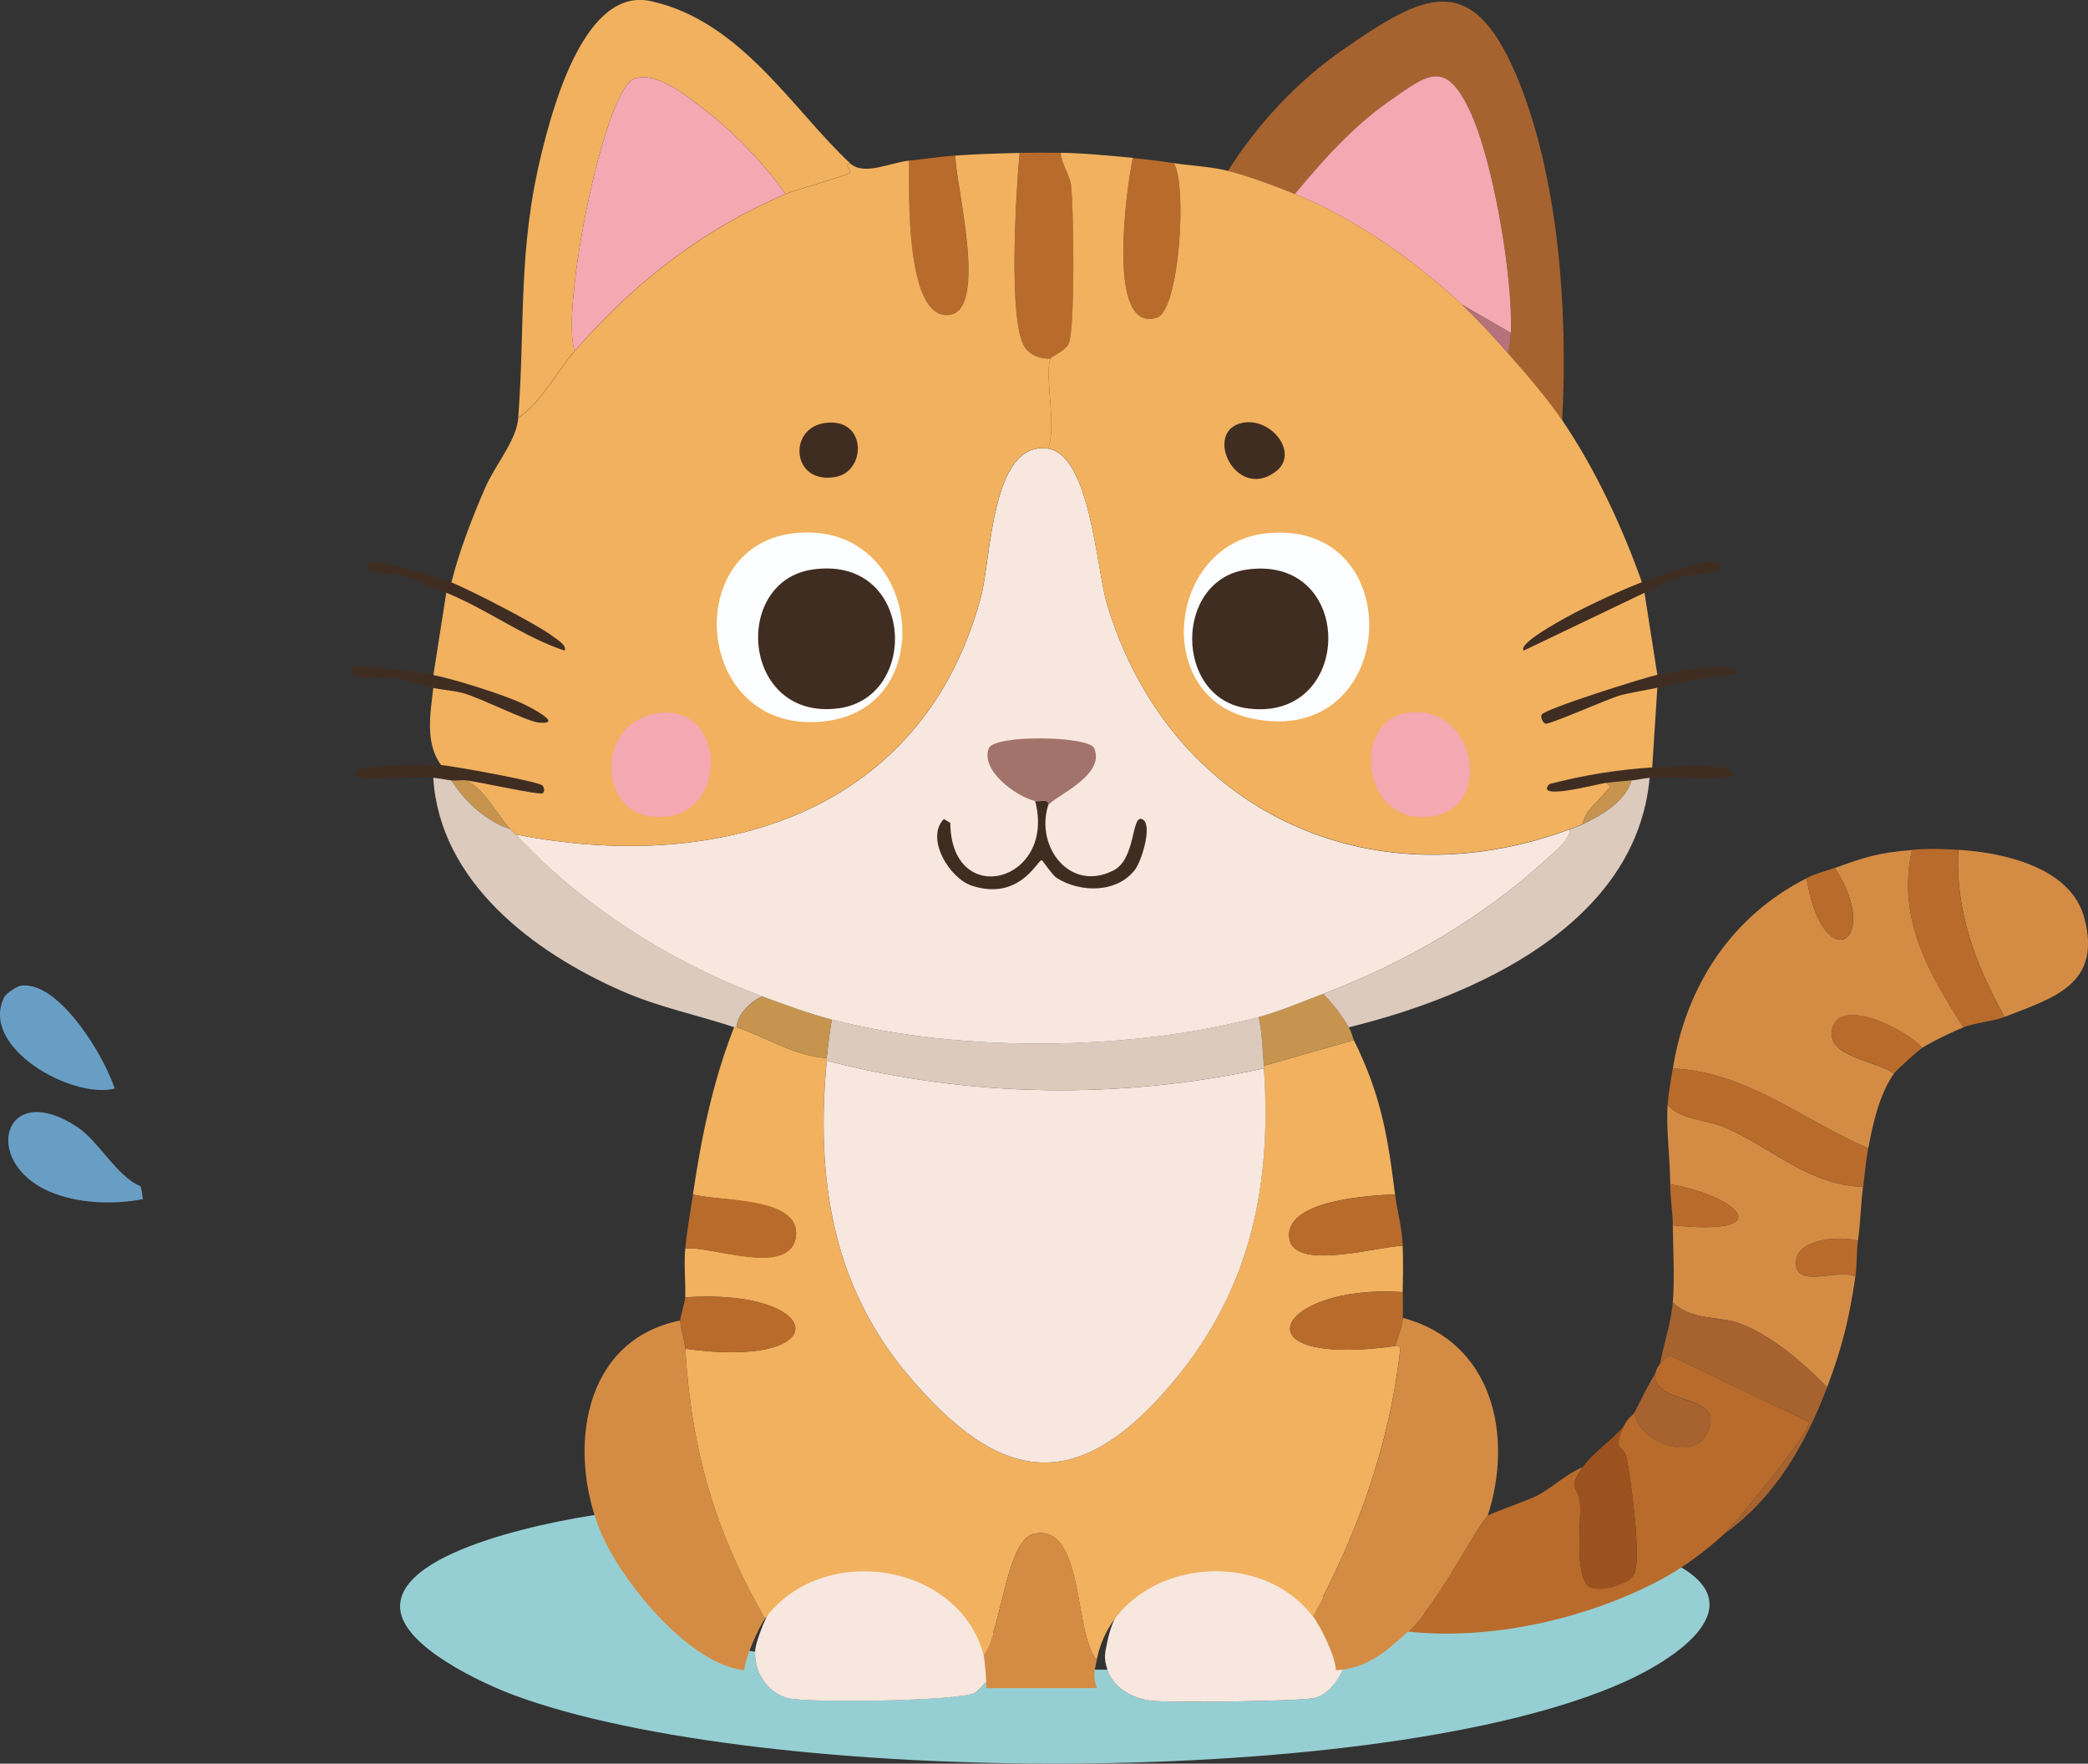 <?xml version="1.0" encoding="UTF-8"?>
<svg id="katman_2" data-name="katman 2" xmlns="http://www.w3.org/2000/svg" viewBox="0 0 306.51 258.89">
  <rect x="0" y="0" width="306.51" height="258.89" fill="#333333" stroke="none"/>
  <defs>
    <style>
      .cls-1 {
        fill: #c6944f;
      }

      .cls-2 {
        fill: #dccabd;
      }

      .cls-3 {
        fill: #b96b2c;
      }

      .cls-4 {
        fill: #f7e7df;
      }

      .cls-5 {
        fill: #96cfd3;
      }

      .cls-6 {
        fill: #fdfeff;
      }

      .cls-7 {
        fill: #d48c45;
      }

      .cls-8 {
        fill: #a6632f;
      }

      .cls-9 {
        fill: #f1b15e;
      }

      .cls-10 {
        fill: #699ec4;
      }

      .cls-11 {
        fill: #f4a8b1;
      }

      .cls-12 {
        fill: #b6727a;
      }

      .cls-13 {
        fill: #402d22;
      }

      .cls-14 {
        fill: #a1736b;
      }

      .cls-15 {
        fill: #9c521e;
      }
    </style>
  </defs>
  <g id="Layer_1" data-name="Layer 1">
    <g id="_Üretken_Nesne" data-name="Üretken Nesne">
      <path class="cls-10" d="M20.62,174.13c.29.8.26,1.59.38,1.89-4.34.85-9.63.67-13.78-1.13-10.06-4.36-6.69-16.62,4.15-9.44,3.11,2.06,5.79,7.25,9.25,8.68Z"/>
      <path class="cls-10" d="M16.09,157.9c.31.74.43.96.75,1.89-6.18,1.61-19.89-5.99-16.23-13.4.29-.58,1.87-1.62,2.45-1.7,5.25-.71,11.29,9.01,13.02,13.21Z"/>
      <g>
        <path class="cls-5" d="M89.7,222.07c2.92,7.13,12.96,19.58,21.14,20.38-.1,3.04,1.77,5.95,4.72,6.79,2.71.77,25.37.45,27.56-.75.44-.24,3.14-3.17,3.21-3.4h16.23c.81,2.67,3.62,4.15,6.23,4.53s21.97.11,24.16-.38c2.59-.57,4.79-4.23,4.72-6.79,4.55-.23,7.36-2.72,10.57-5.66,12.16,1.32,26.23-1.85,36.99-7.55,13.07,6.31.7,14.33-6.98,17.74-35.49,15.77-126.3,15.33-162.7,1.89-4.7-1.74-16.3-7.08-16.8-12.65-.8-8.95,24.38-13.39,30.95-14.16Z"/>
        <path class="cls-4" d="M145.95,240.19c.15.54.48,4.56.38,4.91-.07.23-2.77,3.15-3.21,3.4-2.19,1.21-24.84,1.53-27.56.75-2.95-.84-4.82-3.75-4.72-6.79.06-1.69,2-6.15,3.02-7.55,8.25-11.29,28.41-8.35,32.09,5.28Z"/>
        <path class="cls-4" d="M194.27,234.53c1.21,1.57,3.34,6.03,3.4,7.93.07,2.57-2.13,6.22-4.72,6.79-2.19.48-21.6.75-24.16.38s-5.42-1.86-6.23-4.53c-.57-1.87-.36-2.36,0-4.15,2.79-14.02,23.07-17.57,31.71-6.42Z"/>
      </g>
      <g>
        <g>
          <g>
            <path class="cls-7" d="M280.67,124.75c-2.22,10.08,2.4,17.99,7.55,26.05-1.46.59-4.78,2.17-6.04,3.02-1.92-2.37-11.97-7.7-13.21-2.83-1.08,4.24,6.87,4.79,9.06,6.61-2.11,2.93-3.13,7.42-3.77,10.95-9.57-4.07-17.86-11.25-28.69-11.7,1.92-12.07,8.59-22.35,19.63-27.93,2.38,14.72,11.25,9.4,4.15-1.51,4.5-1.62,6.4-2.24,11.32-2.64Z"/>
            <path class="cls-3" d="M253.11,225.16c-2.7,2.51-6.2,5.08-9.44,6.79-10.76,5.7-24.84,8.87-36.99,7.55,4.45-4.08,10.2-15.77,11.7-16.99.53-.43,5.93-2.25,7.36-3.02,2.26-1.22,4.22-3.14,6.61-4.15-2.54,3.7-.46,2.44-.38,5.85.07,2.64-.93,11.1,1.7,11.89,1.61.48,5.44-.36,6.23-2.08,1.08-2.34-.51-13.95-1.13-16.99-.46-2.26-2.27-.55-.38-4.72.46-1.01,1.41-1.68,1.51-1.89.73,4.43,8.54,7.06,10.57,3.21,3.36-6.37-7.64-4.01-7.55-8.87.2-.31.14-.8.75-1.51.33-.38,1.01-1.27,1.7-1.13l20.2,9.63c.23,1.46-10.65,14.74-12.46,16.42Z"/>
            <path class="cls-7" d="M273.49,174.2c-.35,2.61-.37,5.27-.75,7.93-2.42-.73-8.64-.39-9.06,2.83-.58,4.53,6.37,1.09,8.68,2.45-.91,6.2-1.95,10.43-4.15,16.23-3.42-3.58-8.38-7.77-13.02-9.44-2.73-.98-7.02-.38-9.63-3.02.3-3.46.03-7.77,0-11.32,15.52,1.61,9.91-4.16-.38-6.04,0-3.86-.62-7.78-.38-11.7,1.61,2.23,5.75,2.22,8.49,3.4,6.59,2.84,12.35,8.54,20.2,8.68Z"/>
            <path class="cls-7" d="M294.26,149.28c-4.25-7.69-7.26-15.54-6.79-24.54,6.59.41,16.51,2.53,18.5,10,2.6,9.79-4.52,11.72-11.7,14.53Z"/>
            <path class="cls-3" d="M274.25,168.54c-.34,1.87-.5,3.78-.75,5.66-7.85-.15-13.6-5.85-20.2-8.68-2.74-1.18-6.88-1.17-8.49-3.4.12-1.86.47-3.48.75-5.28,10.83.46,19.12,7.64,28.69,11.7Z"/>
            <path class="cls-8" d="M268.21,203.64c-3.17,8.37-7.68,16.24-15.1,21.52,1.81-1.69,12.68-14.96,12.46-16.42l-20.2-9.63c-.69-.14-1.37.75-1.7,1.13.56-3.01,1.63-5.99,1.89-9.06,2.61,2.64,6.9,2.04,9.63,3.02,4.65,1.67,9.6,5.86,13.02,9.44Z"/>
            <path class="cls-3" d="M287.46,124.75c-.47,9,2.55,16.84,6.79,24.54-1.57.62-4.38.85-6.04,1.51-5.15-8.06-9.77-15.97-7.55-26.05,2.61-.22,4.22-.16,6.79,0Z"/>
            <path class="cls-15" d="M232.35,215.35c1.45-2.11,4.34-3.96,6.04-6.04-1.89,4.17-.08,2.46.38,4.72.62,3.03,2.21,14.65,1.13,16.99-.79,1.72-4.62,2.56-6.23,2.08-2.63-.79-1.63-9.25-1.7-11.89-.09-3.41-2.16-2.15.38-5.85Z"/>
            <path class="cls-8" d="M239.9,207.42c.94-1.85,1.91-3.92,3.02-5.66-.09,4.86,10.91,2.5,7.55,8.87-2.03,3.85-9.84,1.23-10.57-3.21Z"/>
            <path class="cls-3" d="M282.18,153.81c-.67.46-3.76,3.22-4.15,3.77-2.19-1.82-10.14-2.36-9.06-6.61,1.24-4.87,11.29.46,13.21,2.83Z"/>
            <path class="cls-3" d="M269.34,127.39c7.09,10.91-1.78,16.23-4.15,1.51,1.45-.73,2.68-.98,4.15-1.51Z"/>
            <path class="cls-3" d="M245.56,179.86c-.01-1.96-.38-3.92-.38-6.04,10.29,1.88,15.9,7.65.38,6.04Z"/>
            <path class="cls-3" d="M272.74,182.13c-.23,1.61-.11,3.42-.38,5.28-2.32-1.37-9.27,2.07-8.68-2.45.42-3.22,6.64-3.56,9.06-2.83Z"/>
          </g>
          <g>
            <path class="cls-9" d="M121.36,155.32c-.01.12.01.25,0,.38-1.6,16.79.63,32.6,11.7,45.87,13.64,16.35,25.05,18.19,39.26,1.13,11.2-13.44,14.4-28.67,13.21-45.87,0-.13,0-.25,0-.38l13.21-3.77c3.98,8.04,4.99,14.11,6.04,22.65-3.69.13-16.56.84-15.48,6.61.88,4.69,13.5.9,16.61.94.09,2.24.04,4.55,0,6.79-18.41-1.28-24.98,11.16-1.13,7.93,0,.05.85-.28.75.57-1.52,13.77-6.24,27-12.83,39.07-8.64-11.15-28.92-7.6-31.71,6.42-3.4-3.83-1.79-20.15-9.25-18.5-4.03.89-4.82,14.49-7.36,17.74-3.68-13.64-23.84-16.58-32.09-5.28-7.37-12.87-10.82-24.84-11.7-39.64,22.32,3.12,20.75-8.89,0-7.55.06-2.35-.21-4.76,0-7.17,3.67-.43,15.4,4.16,16.23-1.7s-11.45-5.18-15.1-6.23c1.23-8.39,2.93-16.62,6.04-24.54.11.04.26-.04.38,0,4.32,1.43,8.44,4.22,13.21,4.53Z"/>
            <path class="cls-7" d="M218.38,222.52c-1.51,1.22-7.25,12.91-11.7,16.99-3.21,2.94-6.02,5.43-10.57,5.66-.05-1.9-2.18-6.36-3.4-7.93,6.6-12.07,11.32-25.3,12.83-39.07.09-.85-.76-.52-.75-.57.02-.23,1.07-2.8,1.13-4.15,13.23,3.53,16.29,17.26,12.46,29.07Z"/>
            <path class="cls-7" d="M99.85,193.83c0,.89.7,3.2.75,4.15.88,14.8,4.33,26.77,11.7,39.64-1.02,1.4-2.96,5.86-3.02,7.55-8.18-.8-18.22-13.26-21.14-20.38-4.8-11.73-2.76-28.04,11.7-30.95Z"/>
            <path class="cls-3" d="M204.79,175.33c.3,2.39,1.03,4.89,1.13,7.55-3.11-.05-15.73,3.75-16.61-.94-1.08-5.76,11.79-6.48,15.48-6.61Z"/>
            <path class="cls-3" d="M205.92,189.68c-.02,1.25.06,2.53,0,3.77-.07,1.35-1.11,3.93-1.13,4.15-23.85,3.23-17.28-9.21,1.13-7.93Z"/>
            <path class="cls-3" d="M100.6,183.26c.23-2.63.75-5.31,1.13-7.93,3.65,1.05,15.96.19,15.1,6.23s-12.56,1.27-16.23,1.7Z"/>
            <path class="cls-3" d="M100.6,197.98c-.06-.95-.75-3.26-.75-4.15,0-.5.74-2.9.75-3.4,20.75-1.34,22.32,10.67,0,7.55Z"/>
            <path class="cls-1" d="M197.99,150.79c.5.85.53,1.44.75,1.89l-13.21,3.77c-.19-2.41-.25-4.79-.75-7.17,3.03-.81,6.46-2.28,9.44-3.4,1.58,1.58,2.64,2.96,3.77,4.91Z"/>
            <path class="cls-4" d="M185.54,156.83c1.19,17.2-2.01,32.43-13.21,45.87-14.21,17.05-25.62,15.22-39.26-1.13-11.07-13.27-13.3-29.07-11.7-45.87,20.91,5.43,43.07,5.72,64.17,1.13Z"/>
            <path class="cls-2" d="M184.78,149.28c.5,2.38.56,4.76.75,7.17,0,.13,0,.25,0,.38-21.11,4.59-43.26,4.3-64.17-1.13.01-.12-.01-.25,0-.38.2-1.9.4-3.79.75-5.66,18.83,4.87,43.88,4.65,62.66-.38Z"/>
            <path class="cls-7" d="M161,243.66c-.36,1.79-.57,2.28,0,4.15h-16.23c.11-.35-.23-4.37-.38-4.91,2.54-3.25,3.33-16.85,7.36-17.74,7.46-1.66,5.85,14.67,9.25,18.5Z"/>
            <path class="cls-1" d="M111.93,146.26c3.1,1.15,7.03,2.58,10.19,3.4-.35,1.87-.55,3.77-.75,5.66-4.77-.31-8.89-3.1-13.21-4.53,0-1.84,2.12-3.85,3.77-4.53Z"/>
          </g>
        </g>
        <g>
          <path class="cls-3" d="M155.72,22.44c.04,1.53,1.33,3.27,1.51,4.72.39,3.06.65,21.56-.38,23.4-.54.97-2.56,1.87-2.64,2.08-1.47.07-2.96-.48-3.77-1.7-2.5-3.72-1.26-23.22-.75-28.5,2-.04,4.04-.04,6.04,0Z"/>
          <path class="cls-3" d="M172.33,23.95c1.96,3.37.77,21.55-2.45,22.65-7.66,2.62-4.42-19.59-3.59-23.4,2.26.21,3.82.42,6.04.75Z"/>
          <path class="cls-3" d="M133.44,23.58c2.23-.22,4.58-.6,6.79-.75-.05,3.98,4.93,22.74-.94,23.4-6.54.73-5.82-18.78-5.85-22.65Z"/>
          <path class="cls-13" d="M66.25,85.49c2.73,1.08,12.75,6.24,14.91,7.93.46.36,2.16,1.34,1.7,2.08-5.95-1.96-11.39-6.09-17.36-8.49-2.16-.87-4.78-2-6.98-2.64-1.05-.31-5.16.09-4.72-1.32.55-1.73,10.9,1.84,12.46,2.45Z"/>
          <path class="cls-13" d="M243.29,100.96c-1.79.41-3.7.65-5.47,1.13s-10.39,4.33-10.95,4.15c-.4-.13-.74-.92-.57-1.32.36-.82,15.11-5.47,16.99-5.85,1.2-.25,12.28-2.35,11.7-.19-4.07.46-7.72,1.17-11.7,2.08Z"/>
          <path class="cls-13" d="M63.61,99.08c3.17.64,10.08,2.81,13.02,4.15.58.26,6.51,3.2,2.45,2.83-1.72-.16-8.56-3.64-11.14-4.34-1.3-.35-3.04-.46-4.34-.75-1.91-.43-3.89-1.23-5.85-1.51-.58-.08-7.79.54-6.23-1.32.73-.87,10.41.61,12.08.94Z"/>
          <path class="cls-13" d="M64.74,112.29c1.54.11,14.45,2.41,14.91,3.02.25.33.35.92,0,1.13-.49.29-9.46-1.7-11.14-1.89-.74-.08-1.53.07-2.26,0-.83-.08-1.73-.31-2.64-.38-2.13-.17-10.26.19-10.76,0-.55-.21-.83-.12-.57-.94.31-.99,10.86-1.05,12.46-.94Z"/>
          <path class="cls-13" d="M242.16,114.18c-.92.08-1.74.29-2.64.38-1.26.12-2.52.21-3.77.38-1.18.16-10.62,2.69-8.3.19,4.84-1.29,10.05-2.13,15.1-2.45.89-.06,13.69-1.04,11.7,1.32-.39.46-9.91,0-12.08.19Z"/>
          <g>
            <path class="cls-9" d="M124.76,23.95c-.98.34.42.98-.19,1.51-.37.32-7.63,2.33-9.25,3.02-2.93-4.2-7.42-8.92-11.51-12.08-2.65-2.04-7.18-5.91-10.57-4.91-4.64,1.37-11.02,34.5-8.87,40.01-2.76,3.18-4.92,7.61-8.3,9.81,1.05-13.77-.07-24.5,3.4-38.69,1.76-7.22,6.45-24.54,16.04-22.46,13.26,2.87,20.92,16.02,29.26,23.78Z"/>
            <path class="cls-11" d="M115.32,28.48c-12.15,5.16-22.29,13.05-30.95,23.03-2.15-5.52,4.24-38.65,8.87-40.01,3.39-1,7.92,2.86,10.57,4.91,4.09,3.16,8.58,7.88,11.51,12.08Z"/>
          </g>
          <path class="cls-1" d="M68.51,114.55c2.91,1.63,4.18,4.67,6.42,7.17-3.55-1.13-6.7-4.07-8.68-7.17.74.07,1.53-.08,2.26,0Z"/>
          <g>
            <path class="cls-8" d="M229.33,61.7c-2.23-3.28-5.29-6.81-7.93-9.81.19-1.03.33-1.96.38-3.02.34-8.07-2.57-25.34-6.04-32.65-3.6-7.61-6.19-5.3-11.89-1.32-5.23,3.65-9.75,8.71-13.78,13.59-2.89-1.18-6.82-2.63-9.81-3.4,4.31-6.84,10.13-13.1,16.8-17.74,11.9-8.28,18.89-11.89,25.48,3.59,6.3,14.79,7.64,34.87,6.79,50.77Z"/>
            <path class="cls-11" d="M221.78,48.87l-7.17-4.15c-6.99-6.53-15.64-12.61-24.54-16.23,4.03-4.88,8.55-9.94,13.78-13.59,5.7-3.98,8.29-6.29,11.89,1.32,3.47,7.32,6.38,24.58,6.04,32.65Z"/>
          </g>
          <path class="cls-1" d="M239.52,114.55c-.96,3.16-4.47,5.13-7.17,6.42.26-1.93,2.34-3.33,3.4-4.72.73-.95.95-.51,0-1.32,1.26-.17,2.51-.26,3.77-.38Z"/>
          <g>
            <path class="cls-2" d="M66.25,114.55c1.98,3.11,5.13,6.05,8.68,7.17.26.29.49.47.75.75,9.69,10.47,22.86,18.82,36.24,23.78-1.66.68-3.77,2.69-3.77,4.53-.11-.04-.26.04-.38,0-5.49-1.82-10.98-2.9-16.42-5.28-13-5.68-26.81-16.03-27.75-31.33.91.07,1.82.3,2.64.38Z"/>
            <path class="cls-2" d="M242.16,114.18c-1.94,21.49-25.62,32.07-44.17,36.62-1.14-1.94-2.19-3.33-3.77-4.91,11.85-4.45,23.31-11.1,32.65-19.63,1.05-.96,3.65-2.98,3.59-4.53.69-.26,1.21-.43,1.89-.75,2.71-1.29,6.21-3.26,7.17-6.42.91-.09,1.72-.3,2.64-.38Z"/>
            <g>
              <path class="cls-4" d="M153.83,65.86c6.19.92,7.12,17.65,8.68,22.84,9.03,30.11,38.31,44.03,67.95,33.03.07,1.55-2.53,3.57-3.59,4.53-9.35,8.53-20.81,15.18-32.65,19.63-2.98,1.12-6.41,2.59-9.44,3.4-18.79,5.03-43.84,5.25-62.66.38-3.16-.82-7.09-2.25-10.19-3.4-13.38-4.96-26.55-13.31-36.24-23.78,29.83,5.87,59.8-3.02,68.33-34.92,1.48-5.53,1.48-22.95,9.81-21.71Z"/>
              <path class="cls-14" d="M153.83,118.33c.2-1.27-1.09-.56-1.89-.75-2.87-.7-8.03-4.51-6.79-7.74.78-2.03,14.7-1.84,15.48,0,1.76,4.18-6.42,7.24-6.79,8.49Z"/>
              <path class="cls-13" d="M153.83,118.33c-1.81,6,3.24,12.7,9.63,9.44,3.28-1.68,2.62-8.1,4.15-7.55,1.71.62-.02,6.11-.94,7.36-2.61,3.54-8.03,3.5-11.51,1.32-.76-.47-2.09-2.64-2.26-2.64-.58-.01-3.2,6.01-10.19,3.77-3.33-1.06-6.92-6.99-4.15-9.81l.94.57c.11,12.75,15.57,8.78,12.46-3.21.8.2,2.09-.51,1.89.75Z"/>
            </g>
          </g>
          <g>
            <path class="cls-9" d="M149.68,22.44c-.51,5.28-1.74,24.78.75,28.5.82,1.22,2.31,1.77,3.77,1.7-.93,2.36.98,10.24-.38,13.21-8.33-1.24-8.34,16.18-9.81,21.71-8.53,31.9-38.5,40.79-68.33,34.92-.26-.28-.5-.47-.75-.75-2.24-2.51-3.5-5.54-6.42-7.17,1.68.19,10.65,2.18,11.14,1.89.35-.21.25-.8,0-1.13-.46-.61-13.37-2.91-14.91-3.02-2.34-3.22-1.6-7.42-1.13-11.32,1.3.29,3.04.4,4.34.75,2.58.71,9.41,4.18,11.14,4.34,4.05.37-1.88-2.57-2.45-2.83-2.94-1.34-9.85-3.52-13.02-4.15l1.89-12.08c5.97,2.41,11.41,6.53,17.36,8.49.46-.74-1.24-1.72-1.7-2.08-2.16-1.69-12.18-6.85-14.91-7.93,1.2-4.73,2.99-9.31,4.91-13.78,1.5-3.5,4.65-6.99,4.91-10.38,3.38-2.21,5.54-6.63,8.3-9.81,8.67-9.98,18.81-17.87,30.95-23.03,1.62-.69,8.88-2.7,9.25-3.02.61-.53-.79-1.17.19-1.51,2.04,1.9,5.88-.1,8.68-.38.03,3.87-.69,23.38,5.85,22.65,5.88-.66.9-19.42.94-23.4,3.13-.21,6.3-.32,9.44-.38Z"/>
            <path class="cls-11" d="M96.26,104.74c9.96-1.76,10.91,13.73,1.89,15.1-10.36,1.57-11.37-13.42-1.89-15.1Z"/>
            <path class="cls-13" d="M121.17,62.08c6.12-.78,6.02,7.1,1.51,7.93-6.49,1.2-7.11-7.22-1.51-7.93Z"/>
            <g>
              <path class="cls-6" d="M116.27,78.31c18.7-2.44,22.35,25.45,4.91,27.56-19.03,2.3-21.5-25.4-4.91-27.56Z"/>
              <path class="cls-13" d="M119.29,83.6c14.87-2.15,15.9,18.81,3.77,20.38-14.14,1.83-15.72-18.65-3.77-20.38Z"/>
            </g>
          </g>
          <g>
            <path class="cls-9" d="M166.29,23.2c-.83,3.82-4.08,26.02,3.59,23.4,3.22-1.1,4.42-19.28,2.45-22.65,2.49.38,5.53.52,7.93,1.13,2.99.76,6.92,2.22,9.81,3.4,8.9,3.62,17.54,9.7,24.54,16.23,2.32,2.17,4.7,4.78,6.79,7.17,2.63,3,5.7,6.53,7.93,9.81,4.88,7.2,8.8,15.62,11.7,23.78-3.64,1.41-9.32,4.06-12.65,6.04-.76.45-5.38,3.07-4.72,3.96l17.74-8.49,1.89,12.08c-1.87.38-16.62,5.03-16.99,5.85-.18.4.17,1.19.57,1.32.56.18,9.23-3.68,10.95-4.15s3.69-.72,5.47-1.13l-.75,11.7c-5.05.32-10.26,1.16-15.1,2.45-2.31,2.5,7.13-.03,8.3-.19.95.81.73.37,0,1.32-1.06,1.39-3.13,2.79-3.4,4.72-.68.32-1.2.5-1.89.75-29.64,10.99-58.92-2.92-67.95-33.03-1.56-5.19-2.49-21.92-8.68-22.84,1.36-2.97-.55-10.85.38-13.21.08-.21,2.11-1.11,2.64-2.08,1.03-1.84.76-20.35.38-23.4-.18-1.44-1.47-3.19-1.51-4.72,3.56.07,7.04.42,10.57.75Z"/>
            <path class="cls-13" d="M241.41,87l-17.74,8.49c-.66-.9,3.96-3.51,4.72-3.96,3.33-1.98,9-4.63,12.65-6.04,1.39-.54,11.06-4.5,11.7-2.45.39,1.25-5.01,1.32-6.23,1.7-1.7.52-3.46,1.62-5.1,2.26Z"/>
            <path class="cls-11" d="M206.11,104.74c10.27-2.14,13.52,13.69,4.15,15.1-10.28,1.55-11.95-13.47-4.15-15.1Z"/>
            <path class="cls-13" d="M182.33,62.08c4.27-.92,8.51,4.5,4.91,7.17-5.86,4.34-10.67-5.93-4.91-7.17Z"/>
            <path class="cls-12" d="M221.78,48.87c-.04,1.06-.19,1.99-.38,3.02-2.1-2.39-4.48-5.01-6.79-7.17l7.17,4.15Z"/>
            <g>
              <path class="cls-6" d="M185.73,78.31c21.41-2.45,19.87,31.68-1.89,27.18-14.86-3.08-12.41-25.54,1.89-27.18Z"/>
              <path class="cls-13" d="M183.08,83.6c16.04-2.19,15.72,22.53,0,20.38-10.74-1.47-10.79-18.91,0-20.38Z"/>
            </g>
          </g>
        </g>
      </g>
    </g>
  </g>
</svg>